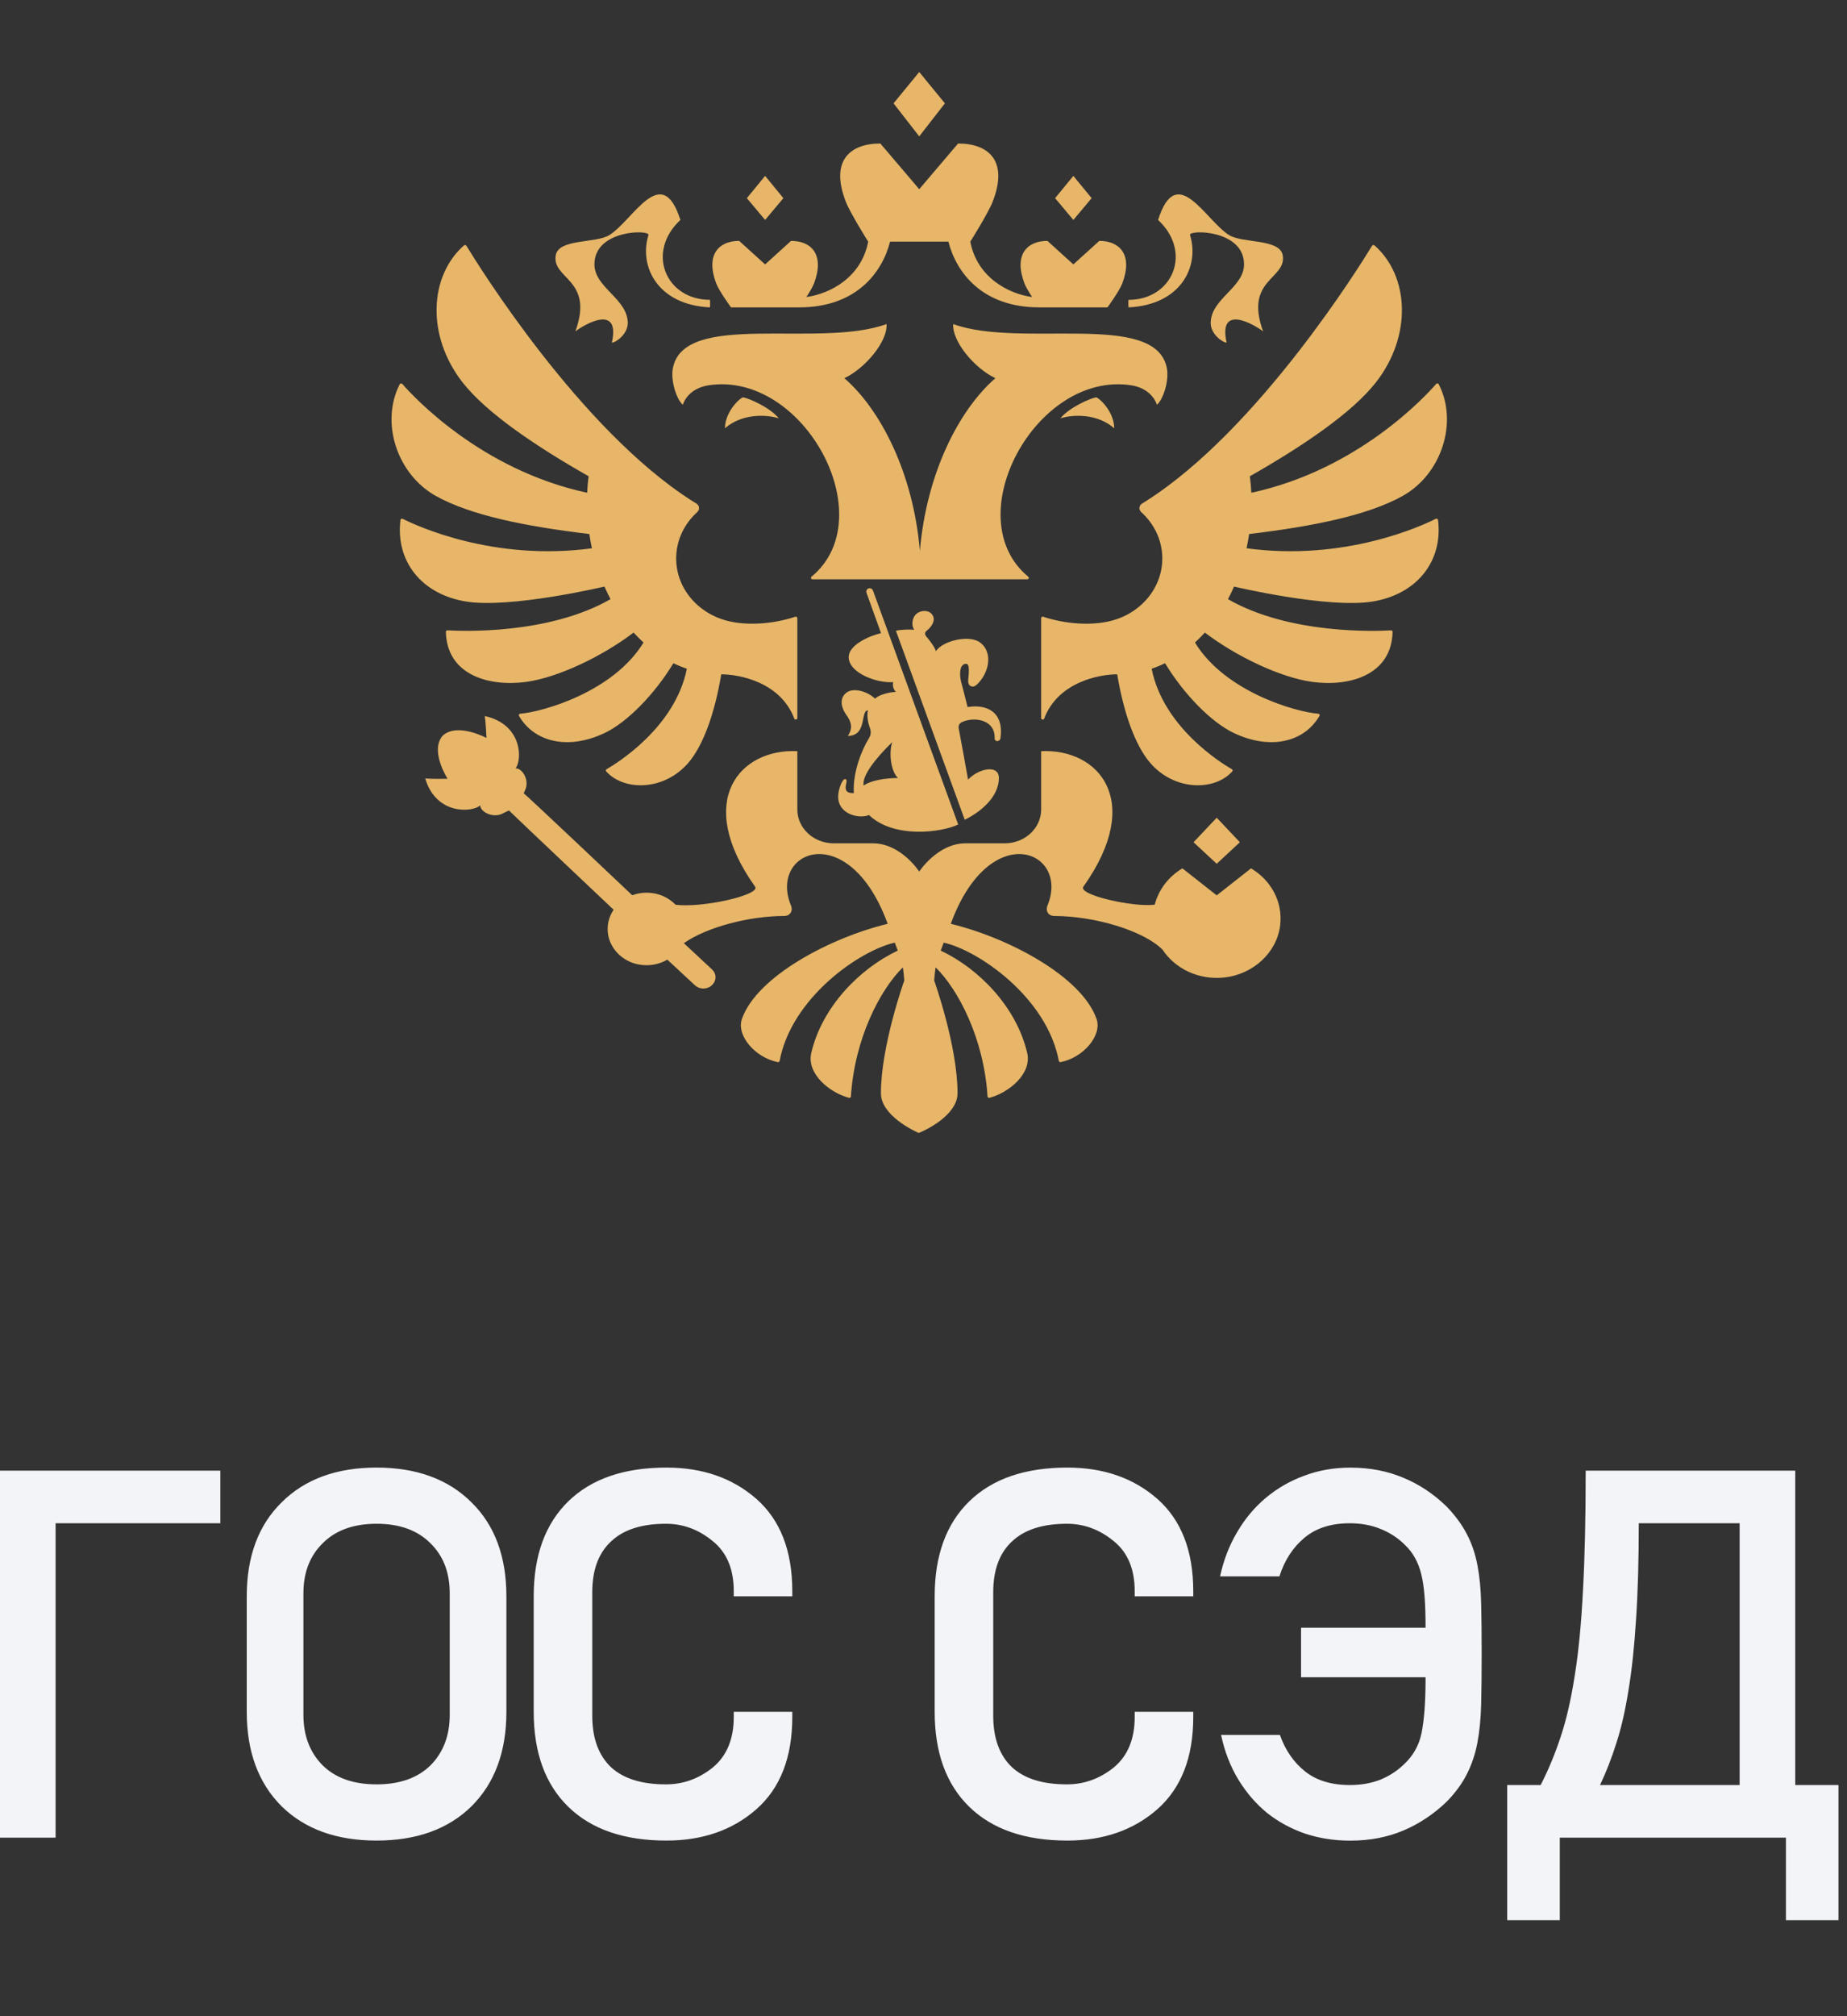 <svg width="77" height="84" viewBox="0 0 77 84" fill="none" xmlns="http://www.w3.org/2000/svg">
<rect x="0" y="0" width="77" height="84" fill="#333333" stroke="none"/>
<path fill-rule="evenodd" clip-rule="evenodd" d="M46.451 17.843C45.763 17.24 44.774 17.254 44.206 17.429C44.578 16.973 45.444 16.598 45.699 16.553C45.893 16.626 46.451 17.198 46.451 17.843ZM48.647 15.346C48.195 12.926 42.571 14.53 39.739 13.502C39.685 14.207 40.611 15.337 41.497 15.756C39.983 17.07 38.623 19.718 38.349 22.953C38.075 19.718 36.715 17.07 35.201 15.756C36.087 15.338 37.014 14.207 36.959 13.502C34.127 14.53 28.503 12.926 28.05 15.346C27.954 15.859 28.201 16.639 28.467 16.863C28.515 16.701 28.763 16.17 29.547 16.051C33.509 15.452 36.818 21.559 33.831 24.028C33.786 24.066 33.812 24.135 33.873 24.135H42.826C42.886 24.135 42.912 24.066 42.867 24.028C39.88 21.559 43.188 15.453 47.151 16.051C47.935 16.17 48.183 16.701 48.231 16.864C48.497 16.639 48.743 15.858 48.647 15.346ZM49.611 9.792C49.54 9.563 51.863 9.558 51.863 11.012C51.863 11.986 50.473 12.448 50.473 13.459C50.473 13.93 50.98 14.275 51.136 14.275C50.778 12.652 52.258 13.502 52.657 13.805C51.863 11.622 53.651 11.635 53.475 10.634C53.352 9.935 51.798 10.146 51.236 9.792C50.238 9.164 49.057 6.719 48.279 9.164C49.73 10.51 48.886 12.493 47.044 12.493C47.044 12.493 47.034 12.783 47.051 12.806C49.247 12.699 50.013 11.085 49.611 9.792ZM23.987 13.805C24.387 13.502 25.866 12.652 25.509 14.275C25.664 14.275 26.171 13.93 26.171 13.459C26.171 12.448 24.781 11.986 24.781 11.012C24.781 9.558 27.104 9.563 27.033 9.792C26.632 11.085 27.398 12.699 29.594 12.806C29.61 12.783 29.6 12.492 29.6 12.492C27.759 12.492 26.915 10.51 28.365 9.164C27.587 6.719 26.406 9.164 25.408 9.792C24.846 10.146 23.292 9.935 23.169 10.634C22.994 11.636 24.781 11.622 23.987 13.805ZM30.223 17.843C30.912 17.24 31.901 17.254 32.468 17.429C32.098 16.973 31.23 16.598 30.976 16.553C30.781 16.626 30.223 17.198 30.223 17.843ZM39.393 4.306L38.322 3L37.251 4.306L38.322 5.681L39.393 4.306ZM45.509 8.256L44.748 7.328L43.986 8.256L44.748 9.163L45.509 8.256ZM51.689 35.09L50.724 34.068L49.758 35.09L50.724 35.987L51.689 35.09ZM32.658 8.256L31.897 7.328L31.136 8.256L31.897 9.163L32.658 8.256ZM30.476 12.806H33.318C35.707 12.806 36.782 11.34 37.107 10.068H39.538C39.863 11.34 40.937 12.806 43.327 12.806H46.169C46.169 12.806 46.666 12.132 46.791 11.798C47.24 10.596 46.666 10.036 45.829 10.036L44.748 11.016L43.666 10.036C42.829 10.036 42.256 10.596 42.705 11.798C42.762 11.952 42.899 12.177 43.029 12.376C42.021 12.237 40.733 11.547 40.451 10.068C40.451 10.068 41.196 8.885 41.383 8.406C42.055 6.683 41.197 5.979 39.942 5.979L38.322 7.883L36.702 5.979C35.448 5.979 34.59 6.683 35.262 8.406C35.448 8.885 36.194 10.068 36.194 10.068C35.911 11.547 34.624 12.237 33.616 12.376C33.747 12.177 33.883 11.952 33.94 11.798C34.388 10.596 33.816 10.036 32.979 10.036L31.897 11.016L30.815 10.036C29.978 10.036 29.406 10.596 29.854 11.798C29.979 12.132 30.476 12.806 30.476 12.806ZM59.856 21.615C59.307 21.892 56.089 23.4 51.967 22.842C52.01 22.646 52.046 22.448 52.076 22.249C54.819 21.921 57.049 21.455 58.471 20.665C60.09 19.763 60.799 17.611 59.981 16.009C59.96 15.969 59.901 15.962 59.872 15.996C59.424 16.512 56.606 19.576 52.167 20.529C52.156 20.299 52.135 20.07 52.105 19.842C54.261 18.619 56.365 17.21 57.368 15.922C58.883 13.975 58.743 11.49 57.302 10.224C57.294 10.217 57.286 10.213 57.276 10.21C57.267 10.207 57.257 10.206 57.247 10.208C57.238 10.209 57.228 10.213 57.22 10.218C57.212 10.223 57.205 10.23 57.2 10.238C56.743 10.991 52.474 17.891 47.787 20.87C47.73 20.907 47.672 20.943 47.614 20.978C47.479 21.059 47.465 21.234 47.579 21.338C48.12 21.828 48.455 22.509 48.455 23.266C48.455 24.582 47.441 25.676 46.1 25.913C45.419 26.046 44.436 26.007 43.491 25.695C43.449 25.681 43.405 25.709 43.405 25.752V29.919C43.405 29.986 43.507 30.003 43.531 29.938C44.105 28.417 45.824 28.094 46.576 28.094C46.846 29.72 47.33 31.066 47.957 31.791C48.98 32.969 50.649 32.953 51.373 32.138C51.379 32.132 51.383 32.124 51.385 32.115C51.388 32.107 51.388 32.098 51.386 32.089C51.385 32.08 51.381 32.072 51.376 32.065C51.371 32.057 51.364 32.051 51.356 32.047C50.931 31.803 48.498 30.309 48.011 27.861C48.202 27.796 48.389 27.719 48.57 27.631C49.356 28.93 50.499 30.088 51.419 30.53C52.966 31.272 54.381 30.911 55.008 29.826C55.031 29.788 55.003 29.74 54.957 29.736C54.001 29.659 51.066 28.818 49.817 26.769C49.961 26.638 50.099 26.499 50.23 26.355C51.538 27.35 53.387 28.23 54.71 28.41C56.259 28.621 58.014 28.126 58.056 26.325C58.057 26.289 58.025 26.26 57.987 26.262C57.436 26.295 53.791 26.454 51.193 24.963C51.283 24.791 51.368 24.617 51.446 24.439C51.446 24.439 55.37 25.367 57.23 25.06C59.078 24.755 60.16 23.377 59.951 21.663C59.945 21.62 59.895 21.595 59.856 21.615ZM25.199 24.438C25.277 24.616 25.362 24.791 25.452 24.962C22.855 26.453 19.212 26.295 18.659 26.261C18.62 26.259 18.587 26.29 18.588 26.326C18.631 28.126 20.386 28.62 21.934 28.41C23.257 28.23 25.107 27.35 26.414 26.354C26.546 26.499 26.684 26.637 26.828 26.769C25.578 28.818 22.643 29.659 21.687 29.735C21.641 29.74 21.614 29.787 21.636 29.826C22.264 30.911 23.679 31.272 25.226 30.53C26.145 30.088 27.288 28.93 28.074 27.631C28.255 27.719 28.442 27.796 28.634 27.861C28.146 30.309 25.713 31.802 25.288 32.047C25.28 32.051 25.273 32.057 25.268 32.065C25.263 32.072 25.26 32.08 25.258 32.089C25.257 32.098 25.257 32.107 25.259 32.115C25.262 32.124 25.266 32.132 25.272 32.138C25.995 32.952 27.665 32.969 28.688 31.791C29.315 31.066 29.798 29.72 30.068 28.094C30.821 28.094 32.539 28.417 33.113 29.938C33.138 30.002 33.24 29.986 33.24 29.918V25.752C33.24 25.709 33.195 25.681 33.153 25.695C32.208 26.007 31.225 26.045 30.544 25.913C29.203 25.676 28.189 24.582 28.189 23.266C28.189 22.509 28.526 21.827 29.065 21.337C29.181 21.234 29.165 21.06 29.032 20.978C28.973 20.943 28.915 20.907 28.857 20.871C24.172 17.893 19.905 10.997 19.445 10.24C19.44 10.232 19.433 10.225 19.424 10.219C19.416 10.214 19.407 10.21 19.397 10.209C19.387 10.207 19.377 10.208 19.367 10.211C19.358 10.213 19.349 10.218 19.341 10.225C17.902 11.492 17.762 13.975 19.277 15.922C20.279 17.211 22.384 18.619 24.539 19.842C24.509 20.07 24.488 20.299 24.477 20.529C20.042 19.577 17.227 16.518 16.774 15.998C16.744 15.963 16.684 15.97 16.663 16.01C15.847 17.613 16.556 19.763 18.174 20.665C19.595 21.455 21.826 21.921 24.569 22.249C24.598 22.448 24.635 22.646 24.677 22.843C20.559 23.399 17.343 21.895 16.79 21.616C16.749 21.595 16.7 21.621 16.695 21.664C16.486 23.378 17.568 24.754 19.416 25.059C21.275 25.366 25.199 24.438 25.199 24.438ZM50.724 37.303L49.294 36.178C48.723 36.518 48.303 37.057 48.141 37.69C47.28 37.81 44.935 37.289 45.163 36.944C47.733 33.329 45.767 31.176 43.405 31.296V33.724C43.405 34.504 42.724 35.135 41.886 35.135H40.254C39.084 35.135 38.322 36.312 38.322 36.312C38.322 36.312 37.56 35.135 36.39 35.135H34.758C33.919 35.135 33.24 34.503 33.24 33.724V31.296C30.877 31.176 28.91 33.329 31.481 36.944C31.707 37.286 29.296 37.833 28.166 37.695C27.868 37.386 27.438 37.191 26.957 37.191C26.752 37.191 26.549 37.228 26.358 37.299C26.358 37.299 21.915 33.092 21.833 33.051L21.87 32.966C22.123 32.492 21.736 31.977 21.491 32.013C21.775 31.672 21.788 30.178 20.21 29.832C20.256 30.132 20.28 30.745 20.28 30.745C20.28 30.745 19.062 30.086 18.45 30.655C17.913 31.291 18.659 32.445 18.659 32.445C18.659 32.445 18.035 32.46 17.728 32.434C18.18 33.962 19.695 33.854 20.023 33.552C20.001 33.795 20.549 34.141 21.013 33.864L21.217 33.765C21.253 33.813 25.581 37.902 25.581 37.902C25.382 38.197 25.287 38.559 25.352 38.945C25.455 39.548 25.957 40.048 26.599 40.178C27.052 40.269 27.478 40.181 27.82 39.981L28.966 41.044C29.067 41.136 29.205 41.194 29.359 41.183C29.639 41.164 29.849 40.937 29.828 40.677C29.819 40.559 29.759 40.458 29.676 40.382C29.658 40.362 28.509 39.295 28.509 39.295C29.457 38.631 31.222 38.163 32.687 38.163C32.944 38.163 33.066 37.945 32.977 37.732C32.313 36.136 33.74 34.979 35.216 35.92C35.86 36.331 36.514 37.139 37.007 38.488C34.585 39.075 31.544 40.691 30.929 42.454C30.692 43.135 31.474 44.063 32.425 44.25C32.433 44.252 32.442 44.252 32.45 44.251C32.458 44.249 32.466 44.246 32.474 44.241C32.481 44.237 32.487 44.231 32.492 44.224C32.496 44.217 32.5 44.209 32.502 44.2C32.998 41.568 35.83 39.605 37.303 39.272C37.377 39.471 37.353 39.407 37.427 39.604C35.822 40.363 34.266 41.963 33.822 43.866C33.618 44.738 34.589 45.523 35.392 45.738C35.432 45.749 35.471 45.721 35.474 45.682C35.626 43.276 36.689 41.232 37.641 40.302C37.667 40.484 37.686 40.667 37.699 40.85C37.699 40.85 36.725 43.566 36.725 45.547C36.725 46.469 38.095 47.112 38.297 47.202C38.55 47.112 39.919 46.469 39.919 45.547C39.919 43.565 38.945 40.85 38.945 40.85C38.958 40.667 38.978 40.484 39.004 40.302C39.955 41.232 41.019 43.275 41.17 45.681C41.171 45.691 41.174 45.7 41.179 45.708C41.184 45.716 41.19 45.723 41.198 45.729C41.206 45.734 41.215 45.738 41.224 45.739C41.234 45.741 41.243 45.74 41.252 45.738C42.056 45.523 43.026 44.738 42.823 43.866C42.378 41.964 40.823 40.363 39.218 39.604C39.292 39.407 39.267 39.471 39.342 39.272C40.816 39.605 43.646 41.567 44.142 44.2C44.146 44.217 44.156 44.232 44.171 44.241C44.185 44.25 44.203 44.253 44.219 44.25C45.169 44.063 45.953 43.135 45.715 42.454C45.101 40.69 42.059 39.075 39.637 38.488C40.13 37.139 40.785 36.331 41.428 35.92C42.904 34.979 44.331 36.135 43.667 37.731C43.579 37.945 43.699 38.163 43.957 38.163C45.614 38.163 47.656 38.761 48.464 39.564C48.98 40.339 49.934 40.834 51.011 40.728C52.234 40.609 53.231 39.69 53.369 38.554C53.489 37.558 52.975 36.665 52.154 36.178L50.724 37.303ZM40.183 30.052C40.693 29.863 41.492 30.016 41.465 30.751C41.458 30.918 41.692 30.918 41.709 30.748C41.861 29.646 41.117 29.329 40.338 29.458C40.241 29.079 40.162 28.748 40.072 28.42C40 28.155 39.974 27.656 40.281 27.656C40.447 27.656 40.38 28.12 40.364 28.32C40.351 28.495 40.414 28.601 40.556 28.606C40.645 28.61 40.755 28.497 40.821 28.422C41.267 27.917 41.371 27.137 40.849 26.76C40.411 26.444 39.317 26.68 39.017 27.13C38.971 26.96 38.754 26.68 38.65 26.558C38.549 26.439 38.523 26.358 38.662 26.253C38.728 26.203 38.928 26.004 38.928 25.799C38.928 25.678 38.834 25.455 38.536 25.455C38.3 25.455 38.038 25.618 38.038 25.981C38.038 26.062 38.058 26.148 38.11 26.242C37.962 26.217 37.557 26.227 37.35 26.278L40.219 34.153C41.041 33.748 41.643 33.105 41.643 32.416C41.643 31.829 40.778 32.024 40.358 32.482C40.223 31.738 40.103 31.05 39.971 30.365C39.936 30.176 40.032 30.109 40.183 30.052ZM36.126 24.703L36.729 26.378C36.212 26.5 35.382 26.877 35.382 27.375C35.382 28.039 36.557 28.471 37.236 28.419C37.202 28.57 37.241 28.705 37.346 28.829C37.1 28.829 36.635 28.943 36.482 29.108C36.122 28.773 35.559 28.651 35.291 28.855C35.022 29.06 35.014 29.409 35.295 29.802C35.491 30.075 35.564 30.344 35.344 30.66C36.163 30.66 35.861 29.596 36.182 29.596C36.14 29.802 36.165 30.041 36.258 30.306C36.32 30.482 36.32 30.607 36.215 30.776C35.95 31.198 35.54 32.168 35.596 33.044C35.327 33.043 35.191 32.977 35.285 32.611C35.321 32.474 35.236 32.377 35.125 32.545C35.002 32.73 34.942 33.047 34.942 33.183C34.942 33.963 35.872 34.12 36.227 33.955C37.254 34.949 39.27 34.684 39.946 34.35L36.395 24.608C36.322 24.424 36.062 24.511 36.126 24.703ZM36.003 32.728C35.929 32.327 36.487 31.61 37.197 30.918C37.046 31.369 37.14 32.146 37.437 32.414C36.922 32.414 36.31 32.51 36.003 32.728Z" fill="#E7B668"/>
<path fill-rule="evenodd" clip-rule="evenodd" d="M23.694 75.278C24.657 76.215 26.02 76.683 27.783 76.683C29.288 76.683 30.535 76.25 31.525 75.384C32.529 74.504 33.03 73.22 33.03 71.531V71.318H30.59V71.531C30.59 72.454 30.298 73.156 29.715 73.639C29.132 74.107 28.481 74.341 27.762 74.341C26.745 74.341 25.979 74.1 25.464 73.618C24.949 73.121 24.691 72.411 24.691 71.489V66.337C24.691 65.415 24.949 64.712 25.464 64.23C25.979 63.733 26.745 63.484 27.762 63.484C28.481 63.484 29.132 63.726 29.715 64.208C30.298 64.677 30.59 65.372 30.59 66.294V66.507H33.03V66.294C33.03 64.606 32.529 63.321 31.525 62.441C30.535 61.576 29.288 61.143 27.783 61.143C26.02 61.143 24.657 61.611 23.694 62.548C22.732 63.484 22.25 64.804 22.25 66.507V71.318C22.25 73.021 22.732 74.341 23.694 75.278ZM54.408 76.393C54.995 76.588 55.625 76.686 56.296 76.686C57.1 76.686 57.834 76.546 58.498 76.267C59.162 75.987 59.767 75.585 60.312 75.061C60.669 74.697 60.948 74.316 61.151 73.918C61.354 73.519 61.501 73.082 61.592 72.607C61.682 72.125 61.735 71.583 61.749 70.981C61.763 70.38 61.77 69.692 61.77 68.916C61.77 68.126 61.763 67.427 61.749 66.818C61.735 66.21 61.682 65.672 61.592 65.203C61.501 64.728 61.354 64.298 61.151 63.914C60.948 63.522 60.669 63.141 60.312 62.77C59.767 62.239 59.162 61.837 58.498 61.565C57.834 61.285 57.1 61.145 56.296 61.145C55.611 61.145 54.971 61.257 54.377 61.481C53.782 61.697 53.248 62.005 52.772 62.404C52.304 62.795 51.905 63.27 51.577 63.83C51.248 64.382 51.011 64.997 50.864 65.675H53.339C53.548 65.011 53.894 64.476 54.377 64.071C54.859 63.665 55.492 63.463 56.275 63.463C56.75 63.463 57.18 63.543 57.565 63.704C57.949 63.858 58.285 64.078 58.571 64.365C58.746 64.532 58.886 64.714 58.991 64.91C59.103 65.106 59.19 65.333 59.253 65.591C59.316 65.843 59.361 66.151 59.389 66.514C59.417 66.871 59.431 67.304 59.431 67.815H54.24V69.88H59.431C59.431 70.398 59.417 70.845 59.389 71.223C59.361 71.6 59.319 71.925 59.264 72.198C59.208 72.471 59.12 72.708 59.001 72.911C58.889 73.114 58.746 73.299 58.571 73.467C58.285 73.754 57.949 73.977 57.565 74.138C57.18 74.292 56.75 74.369 56.275 74.369C55.506 74.369 54.883 74.18 54.408 73.802C53.933 73.425 53.583 72.918 53.359 72.282H50.906C51.052 72.974 51.294 73.596 51.629 74.148C51.965 74.694 52.363 75.155 52.825 75.533C53.293 75.903 53.821 76.19 54.408 76.393ZM64.229 74.369H62.834V80H65.026V76.56H74.454V80H76.645V74.369H74.842V61.271H66.106C66.106 63.242 66.068 64.917 65.991 66.294C65.921 67.671 65.806 68.853 65.645 69.838C65.491 70.824 65.295 71.67 65.058 72.376C64.827 73.075 64.551 73.74 64.229 74.369ZM72.524 63.463V74.369H66.704C66.963 73.823 67.19 73.24 67.386 72.618C67.588 71.995 67.756 71.265 67.889 70.426C68.029 69.587 68.134 68.608 68.204 67.49C68.281 66.364 68.319 65.022 68.319 63.463H72.524ZM0 61.271H9.186V63.463H2.318V76.56H0V61.271ZM44.498 76.683C42.735 76.683 41.373 76.215 40.41 75.278C39.447 74.341 38.966 73.021 38.966 71.318V66.507C38.966 64.804 39.447 63.484 40.41 62.548C41.373 61.611 42.735 61.143 44.498 61.143C46.003 61.143 47.251 61.576 48.241 62.441C49.244 63.321 49.746 64.606 49.746 66.294V66.507H47.305V66.294C47.305 65.372 47.014 64.677 46.431 64.208C45.847 63.726 45.197 63.484 44.478 63.484C43.461 63.484 42.695 63.733 42.179 64.23C41.664 64.712 41.407 65.415 41.407 66.337V71.489C41.407 72.411 41.664 73.121 42.179 73.618C42.695 74.1 43.461 74.341 44.478 74.341C45.197 74.341 45.847 74.107 46.431 73.639C47.014 73.156 47.305 72.454 47.305 71.531V71.318H49.746V71.531C49.746 73.22 49.244 74.504 48.241 75.384C47.251 76.25 46.003 76.683 44.498 76.683ZM18.749 66.38V71.446C18.749 72.312 18.48 73.014 17.942 73.554C17.404 74.079 16.657 74.341 15.699 74.341C14.741 74.341 13.993 74.079 13.456 73.554C12.918 73.014 12.649 72.312 12.649 71.446V66.38C12.649 65.514 12.918 64.819 13.456 64.293C13.993 63.754 14.741 63.484 15.699 63.484C16.657 63.484 17.404 63.754 17.942 64.293C18.48 64.819 18.749 65.514 18.749 66.38ZM10.287 66.507V71.318C10.287 72.979 10.773 74.292 11.743 75.257C12.714 76.207 14.033 76.683 15.699 76.683C17.365 76.683 18.684 76.207 19.654 75.257C20.625 74.292 21.111 72.979 21.111 71.318V66.507C21.111 64.847 20.625 63.541 19.654 62.59C18.684 61.625 17.365 61.143 15.699 61.143C14.033 61.143 12.714 61.625 11.743 62.59C10.773 63.541 10.287 64.847 10.287 66.507Z" fill="#F3F4F8"/>
</svg>
